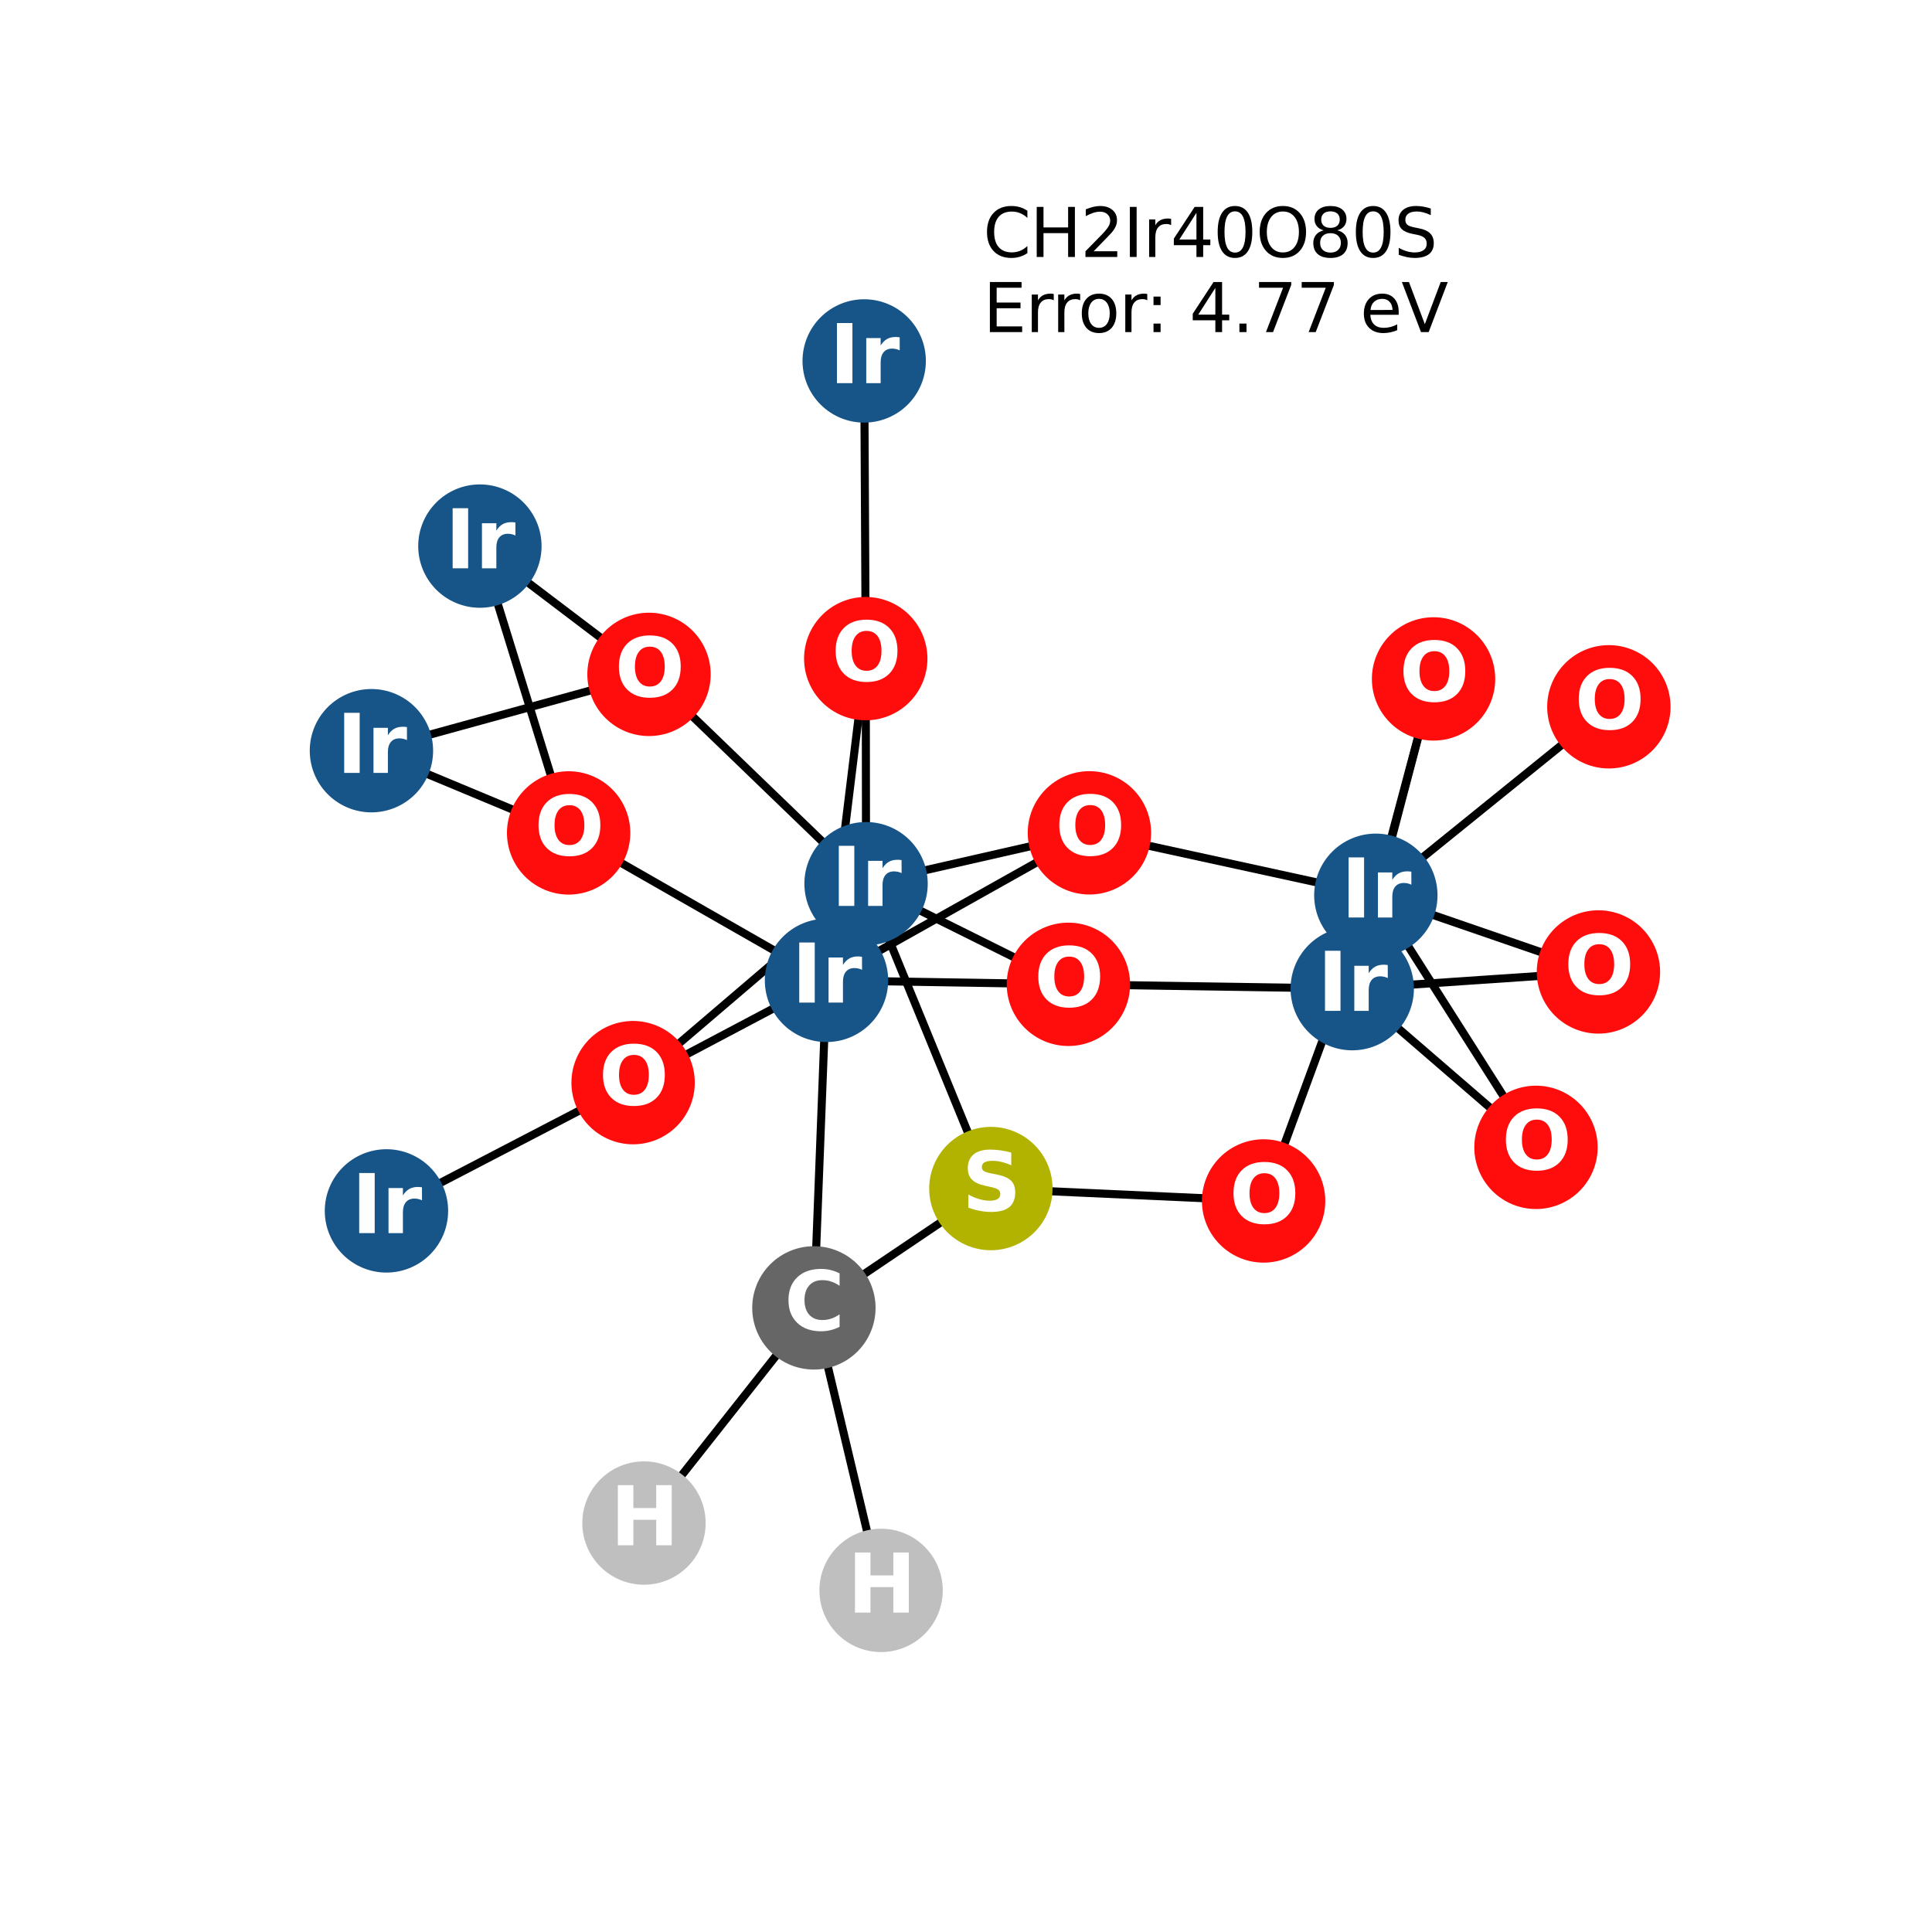 <?xml version="1.0" encoding="utf-8" standalone="no"?>
<!DOCTYPE svg PUBLIC "-//W3C//DTD SVG 1.1//EN"
  "http://www.w3.org/Graphics/SVG/1.1/DTD/svg11.dtd">
<svg xmlns:xlink="http://www.w3.org/1999/xlink" width="288pt" height="288pt" viewBox="0 0 288 288" xmlns="http://www.w3.org/2000/svg" version="1.1">
 <defs>
  <style type="text/css">*{stroke-linejoin: round; stroke-linecap: butt}</style>
 </defs>
 <g id="figure_1">
  <g id="patch_1">
   <path d="M 0 288 
L 288 288 
L 288 0 
L 0 0 
z
" style="fill: #ffffff"/>
  </g>
  <g id="axes_1">
   <g id="LineCollection_1">
    <path d="M 228.967 171.035 
L 205.094 133.458 
" clip-path="url(#p57e69ec357)" style="fill: none; stroke: #000000; stroke-width: 1.2"/>
    <path d="M 228.967 171.035 
L 201.577 147.376 
" clip-path="url(#p57e69ec357)" style="fill: none; stroke: #000000; stroke-width: 1.2"/>
    <path d="M 123.205 146.144 
L 84.765 124.162 
" clip-path="url(#p57e69ec357)" style="fill: none; stroke: #000000; stroke-width: 1.2"/>
    <path d="M 123.205 146.144 
L 162.398 124.149 
" clip-path="url(#p57e69ec357)" style="fill: none; stroke: #000000; stroke-width: 1.2"/>
    <path d="M 123.205 146.144 
L 129.056 98.182 
" clip-path="url(#p57e69ec357)" style="fill: none; stroke: #000000; stroke-width: 1.2"/>
    <path d="M 123.205 146.144 
L 159.265 146.733 
" clip-path="url(#p57e69ec357)" style="fill: none; stroke: #000000; stroke-width: 1.2"/>
    <path d="M 123.205 146.144 
L 94.376 161.388 
" clip-path="url(#p57e69ec357)" style="fill: none; stroke: #000000; stroke-width: 1.2"/>
    <path d="M 123.205 146.144 
L 121.326 194.964 
" clip-path="url(#p57e69ec357)" style="fill: none; stroke: #000000; stroke-width: 1.2"/>
    <path d="M 238.276 144.887 
L 205.094 133.458 
" clip-path="url(#p57e69ec357)" style="fill: none; stroke: #000000; stroke-width: 1.2"/>
    <path d="M 238.276 144.887 
L 201.577 147.376 
" clip-path="url(#p57e69ec357)" style="fill: none; stroke: #000000; stroke-width: 1.2"/>
    <path d="M 71.537 81.405 
L 84.765 124.162 
" clip-path="url(#p57e69ec357)" style="fill: none; stroke: #000000; stroke-width: 1.2"/>
    <path d="M 71.537 81.405 
L 96.747 100.529 
" clip-path="url(#p57e69ec357)" style="fill: none; stroke: #000000; stroke-width: 1.2"/>
    <path d="M 128.823 53.804 
L 129.056 98.182 
" clip-path="url(#p57e69ec357)" style="fill: none; stroke: #000000; stroke-width: 1.2"/>
    <path d="M 239.831 105.361 
L 205.094 133.458 
" clip-path="url(#p57e69ec357)" style="fill: none; stroke: #000000; stroke-width: 1.2"/>
    <path d="M 205.094 133.458 
L 162.398 124.149 
" clip-path="url(#p57e69ec357)" style="fill: none; stroke: #000000; stroke-width: 1.2"/>
    <path d="M 205.094 133.458 
L 213.699 101.205 
" clip-path="url(#p57e69ec357)" style="fill: none; stroke: #000000; stroke-width: 1.2"/>
    <path d="M 205.094 133.458 
L 188.363 179.024 
" clip-path="url(#p57e69ec357)" style="fill: none; stroke: #000000; stroke-width: 1.2"/>
    <path d="M 129.102 131.732 
L 162.398 124.149 
" clip-path="url(#p57e69ec357)" style="fill: none; stroke: #000000; stroke-width: 1.2"/>
    <path d="M 129.102 131.732 
L 129.056 98.182 
" clip-path="url(#p57e69ec357)" style="fill: none; stroke: #000000; stroke-width: 1.2"/>
    <path d="M 129.102 131.732 
L 96.747 100.529 
" clip-path="url(#p57e69ec357)" style="fill: none; stroke: #000000; stroke-width: 1.2"/>
    <path d="M 129.102 131.732 
L 159.265 146.733 
" clip-path="url(#p57e69ec357)" style="fill: none; stroke: #000000; stroke-width: 1.2"/>
    <path d="M 129.102 131.732 
L 94.376 161.388 
" clip-path="url(#p57e69ec357)" style="fill: none; stroke: #000000; stroke-width: 1.2"/>
    <path d="M 129.102 131.732 
L 147.708 177.177 
" clip-path="url(#p57e69ec357)" style="fill: none; stroke: #000000; stroke-width: 1.2"/>
    <path d="M 96.747 100.529 
L 55.369 111.905 
" clip-path="url(#p57e69ec357)" style="fill: none; stroke: #000000; stroke-width: 1.2"/>
    <path d="M 55.369 111.905 
L 84.765 124.162 
" clip-path="url(#p57e69ec357)" style="fill: none; stroke: #000000; stroke-width: 1.2"/>
    <path d="M 57.609 180.507 
L 94.376 161.388 
" clip-path="url(#p57e69ec357)" style="fill: none; stroke: #000000; stroke-width: 1.2"/>
    <path d="M 159.265 146.733 
L 201.577 147.376 
" clip-path="url(#p57e69ec357)" style="fill: none; stroke: #000000; stroke-width: 1.2"/>
    <path d="M 201.577 147.376 
L 213.699 101.205 
" clip-path="url(#p57e69ec357)" style="fill: none; stroke: #000000; stroke-width: 1.2"/>
    <path d="M 188.363 179.024 
L 147.708 177.177 
" clip-path="url(#p57e69ec357)" style="fill: none; stroke: #000000; stroke-width: 1.2"/>
    <path d="M 121.326 194.964 
L 95.995 227.038 
" clip-path="url(#p57e69ec357)" style="fill: none; stroke: #000000; stroke-width: 1.2"/>
    <path d="M 121.326 194.964 
L 131.342 237.076 
" clip-path="url(#p57e69ec357)" style="fill: none; stroke: #000000; stroke-width: 1.2"/>
    <path d="M 121.326 194.964 
L 147.708 177.177 
" clip-path="url(#p57e69ec357)" style="fill: none; stroke: #000000; stroke-width: 1.2"/>
   </g>
   <g id="PathCollection_1">
    <defs>
     <path id="C0_0_f62273ce5e" d="M 0 8.944 
C 2.372 8.944 4.647 8.002 6.325 6.325 
C 8.002 4.647 8.944 2.372 8.944 -0 
C 8.944 -2.372 8.002 -4.647 6.325 -6.325 
C 4.647 -8.002 2.372 -8.944 0 -8.944 
C -2.372 -8.944 -4.647 -8.002 -6.325 -6.325 
C -8.002 -4.647 -8.944 -2.372 -8.944 0 
C -8.944 2.372 -8.002 4.647 -6.325 6.325 
C -4.647 8.002 -2.372 8.944 0 8.944 
z
"/>
    </defs>
    <g clip-path="url(#p57e69ec357)">
     <use xlink:href="#C0_0_f62273ce5e" x="228.967" y="171.035" style="fill: #ff0d0d; stroke: #ff0d0d; stroke-width: 0.5"/>
    </g>
    <g clip-path="url(#p57e69ec357)">
     <use xlink:href="#C0_0_f62273ce5e" x="123.205" y="146.144" style="fill: #175487; stroke: #175487; stroke-width: 0.5"/>
    </g>
    <g clip-path="url(#p57e69ec357)">
     <use xlink:href="#C0_0_f62273ce5e" x="238.276" y="144.887" style="fill: #ff0d0d; stroke: #ff0d0d; stroke-width: 0.5"/>
    </g>
    <g clip-path="url(#p57e69ec357)">
     <use xlink:href="#C0_0_f62273ce5e" x="71.537" y="81.405" style="fill: #175487; stroke: #175487; stroke-width: 0.5"/>
    </g>
    <g clip-path="url(#p57e69ec357)">
     <use xlink:href="#C0_0_f62273ce5e" x="128.823" y="53.804" style="fill: #175487; stroke: #175487; stroke-width: 0.5"/>
    </g>
    <g clip-path="url(#p57e69ec357)">
     <use xlink:href="#C0_0_f62273ce5e" x="239.831" y="105.361" style="fill: #ff0d0d; stroke: #ff0d0d; stroke-width: 0.5"/>
    </g>
    <g clip-path="url(#p57e69ec357)">
     <use xlink:href="#C0_0_f62273ce5e" x="205.094" y="133.458" style="fill: #175487; stroke: #175487; stroke-width: 0.5"/>
    </g>
    <g clip-path="url(#p57e69ec357)">
     <use xlink:href="#C0_0_f62273ce5e" x="129.102" y="131.732" style="fill: #175487; stroke: #175487; stroke-width: 0.5"/>
    </g>
    <g clip-path="url(#p57e69ec357)">
     <use xlink:href="#C0_0_f62273ce5e" x="96.747" y="100.529" style="fill: #ff0d0d; stroke: #ff0d0d; stroke-width: 0.5"/>
    </g>
    <g clip-path="url(#p57e69ec357)">
     <use xlink:href="#C0_0_f62273ce5e" x="55.369" y="111.905" style="fill: #175487; stroke: #175487; stroke-width: 0.5"/>
    </g>
    <g clip-path="url(#p57e69ec357)">
     <use xlink:href="#C0_0_f62273ce5e" x="57.609" y="180.507" style="fill: #175487; stroke: #175487; stroke-width: 0.5"/>
    </g>
    <g clip-path="url(#p57e69ec357)">
     <use xlink:href="#C0_0_f62273ce5e" x="159.265" y="146.733" style="fill: #ff0d0d; stroke: #ff0d0d; stroke-width: 0.5"/>
    </g>
    <g clip-path="url(#p57e69ec357)">
     <use xlink:href="#C0_0_f62273ce5e" x="94.376" y="161.388" style="fill: #ff0d0d; stroke: #ff0d0d; stroke-width: 0.5"/>
    </g>
    <g clip-path="url(#p57e69ec357)">
     <use xlink:href="#C0_0_f62273ce5e" x="201.577" y="147.376" style="fill: #175487; stroke: #175487; stroke-width: 0.5"/>
    </g>
    <g clip-path="url(#p57e69ec357)">
     <use xlink:href="#C0_0_f62273ce5e" x="213.699" y="101.205" style="fill: #ff0d0d; stroke: #ff0d0d; stroke-width: 0.5"/>
    </g>
    <g clip-path="url(#p57e69ec357)">
     <use xlink:href="#C0_0_f62273ce5e" x="129.056" y="98.182" style="fill: #ff0d0d; stroke: #ff0d0d; stroke-width: 0.5"/>
    </g>
    <g clip-path="url(#p57e69ec357)">
     <use xlink:href="#C0_0_f62273ce5e" x="188.363" y="179.024" style="fill: #ff0d0d; stroke: #ff0d0d; stroke-width: 0.5"/>
    </g>
    <g clip-path="url(#p57e69ec357)">
     <use xlink:href="#C0_0_f62273ce5e" x="84.765" y="124.162" style="fill: #ff0d0d; stroke: #ff0d0d; stroke-width: 0.5"/>
    </g>
    <g clip-path="url(#p57e69ec357)">
     <use xlink:href="#C0_0_f62273ce5e" x="162.398" y="124.149" style="fill: #ff0d0d; stroke: #ff0d0d; stroke-width: 0.5"/>
    </g>
    <g clip-path="url(#p57e69ec357)">
     <use xlink:href="#C0_0_f62273ce5e" x="121.326" y="194.964" style="fill: #666666; stroke: #666666; stroke-width: 0.5"/>
    </g>
    <g clip-path="url(#p57e69ec357)">
     <use xlink:href="#C0_0_f62273ce5e" x="95.995" y="227.038" style="fill: #bfbfbf; stroke: #bfbfbf; stroke-width: 0.5"/>
    </g>
    <g clip-path="url(#p57e69ec357)">
     <use xlink:href="#C0_0_f62273ce5e" x="131.342" y="237.076" style="fill: #bfbfbf; stroke: #bfbfbf; stroke-width: 0.5"/>
    </g>
    <g clip-path="url(#p57e69ec357)">
     <use xlink:href="#C0_0_f62273ce5e" x="147.708" y="177.177" style="fill: #b2b200; stroke: #b2b200; stroke-width: 0.5"/>
    </g>
   </g>
   <g id="text_1">
    <g clip-path="url(#p57e69ec357)">
     <!-- O -->
     <g style="fill: #ffffff" transform="translate(223.866 174.347) scale(0.12 -0.12)">
      <defs>
       <path id="DejaVuSans-Bold-4f" d="M 2719 3878 
Q 2169 3878 1866 3472 
Q 1563 3066 1563 2328 
Q 1563 1594 1866 1187 
Q 2169 781 2719 781 
Q 3272 781 3575 1187 
Q 3878 1594 3878 2328 
Q 3878 3066 3575 3472 
Q 3272 3878 2719 3878 
z
M 2719 4750 
Q 3844 4750 4481 4106 
Q 5119 3463 5119 2328 
Q 5119 1197 4481 553 
Q 3844 -91 2719 -91 
Q 1597 -91 958 553 
Q 319 1197 319 2328 
Q 319 3463 958 4106 
Q 1597 4750 2719 4750 
z
" transform="scale(0.016)"/>
      </defs>
      <use xlink:href="#DejaVuSans-Bold-4f"/>
     </g>
    </g>
   </g>
   <g id="text_2">
    <g clip-path="url(#p57e69ec357)">
     <!-- Ir -->
     <g style="fill: #ffffff" transform="translate(118.014 149.456) scale(0.12 -0.12)">
      <defs>
       <path id="DejaVuSans-Bold-49" d="M 588 4666 
L 1791 4666 
L 1791 0 
L 588 0 
L 588 4666 
z
" transform="scale(0.016)"/>
       <path id="DejaVuSans-Bold-72" d="M 3138 2547 
Q 2991 2616 2845 2648 
Q 2700 2681 2553 2681 
Q 2122 2681 1889 2404 
Q 1656 2128 1656 1613 
L 1656 0 
L 538 0 
L 538 3500 
L 1656 3500 
L 1656 2925 
Q 1872 3269 2151 3426 
Q 2431 3584 2822 3584 
Q 2878 3584 2943 3579 
Q 3009 3575 3134 3559 
L 3138 2547 
z
" transform="scale(0.016)"/>
      </defs>
      <use xlink:href="#DejaVuSans-Bold-49"/>
      <use xlink:href="#DejaVuSans-Bold-72" transform="translate(37.207 0)"/>
     </g>
    </g>
   </g>
   <g id="text_3">
    <g clip-path="url(#p57e69ec357)">
     <!-- O -->
     <g style="fill: #ffffff" transform="translate(233.175 148.198) scale(0.12 -0.12)">
      <use xlink:href="#DejaVuSans-Bold-4f"/>
     </g>
    </g>
   </g>
   <g id="text_4">
    <g clip-path="url(#p57e69ec357)">
     <!-- Ir -->
     <g style="fill: #ffffff" transform="translate(66.346 84.716) scale(0.12 -0.12)">
      <use xlink:href="#DejaVuSans-Bold-49"/>
      <use xlink:href="#DejaVuSans-Bold-72" transform="translate(37.207 0)"/>
     </g>
    </g>
   </g>
   <g id="text_5">
    <g clip-path="url(#p57e69ec357)">
     <!-- Ir -->
     <g style="fill: #ffffff" transform="translate(123.632 57.115) scale(0.12 -0.12)">
      <use xlink:href="#DejaVuSans-Bold-49"/>
      <use xlink:href="#DejaVuSans-Bold-72" transform="translate(37.207 0)"/>
     </g>
    </g>
   </g>
   <g id="text_6">
    <g clip-path="url(#p57e69ec357)">
     <!-- O -->
     <g style="fill: #ffffff" transform="translate(234.73 108.672) scale(0.12 -0.12)">
      <use xlink:href="#DejaVuSans-Bold-4f"/>
     </g>
    </g>
   </g>
   <g id="text_7">
    <g clip-path="url(#p57e69ec357)">
     <!-- Ir -->
     <g style="fill: #ffffff" transform="translate(199.903 136.77) scale(0.12 -0.12)">
      <use xlink:href="#DejaVuSans-Bold-49"/>
      <use xlink:href="#DejaVuSans-Bold-72" transform="translate(37.207 0)"/>
     </g>
    </g>
   </g>
   <g id="text_8">
    <g clip-path="url(#p57e69ec357)">
     <!-- Ir -->
     <g style="fill: #ffffff" transform="translate(123.911 135.043) scale(0.12 -0.12)">
      <use xlink:href="#DejaVuSans-Bold-49"/>
      <use xlink:href="#DejaVuSans-Bold-72" transform="translate(37.207 0)"/>
     </g>
    </g>
   </g>
   <g id="text_9">
    <g clip-path="url(#p57e69ec357)">
     <!-- O -->
     <g style="fill: #ffffff" transform="translate(91.646 103.841) scale(0.12 -0.12)">
      <use xlink:href="#DejaVuSans-Bold-4f"/>
     </g>
    </g>
   </g>
   <g id="text_10">
    <g clip-path="url(#p57e69ec357)">
     <!-- Ir -->
     <g style="fill: #ffffff" transform="translate(50.178 115.216) scale(0.12 -0.12)">
      <use xlink:href="#DejaVuSans-Bold-49"/>
      <use xlink:href="#DejaVuSans-Bold-72" transform="translate(37.207 0)"/>
     </g>
    </g>
   </g>
   <g id="text_11">
    <g clip-path="url(#p57e69ec357)">
     <!-- Ir -->
     <g style="fill: #ffffff" transform="translate(52.418 183.818) scale(0.12 -0.12)">
      <use xlink:href="#DejaVuSans-Bold-49"/>
      <use xlink:href="#DejaVuSans-Bold-72" transform="translate(37.207 0)"/>
     </g>
    </g>
   </g>
   <g id="text_12">
    <g clip-path="url(#p57e69ec357)">
     <!-- O -->
     <g style="fill: #ffffff" transform="translate(154.164 150.044) scale(0.12 -0.12)">
      <use xlink:href="#DejaVuSans-Bold-4f"/>
     </g>
    </g>
   </g>
   <g id="text_13">
    <g clip-path="url(#p57e69ec357)">
     <!-- O -->
     <g style="fill: #ffffff" transform="translate(89.275 164.699) scale(0.12 -0.12)">
      <use xlink:href="#DejaVuSans-Bold-4f"/>
     </g>
    </g>
   </g>
   <g id="text_14">
    <g clip-path="url(#p57e69ec357)">
     <!-- Ir -->
     <g style="fill: #ffffff" transform="translate(196.386 150.687) scale(0.12 -0.12)">
      <use xlink:href="#DejaVuSans-Bold-49"/>
      <use xlink:href="#DejaVuSans-Bold-72" transform="translate(37.207 0)"/>
     </g>
    </g>
   </g>
   <g id="text_15">
    <g clip-path="url(#p57e69ec357)">
     <!-- O -->
     <g style="fill: #ffffff" transform="translate(208.598 104.517) scale(0.12 -0.12)">
      <use xlink:href="#DejaVuSans-Bold-4f"/>
     </g>
    </g>
   </g>
   <g id="text_16">
    <g clip-path="url(#p57e69ec357)">
     <!-- O -->
     <g style="fill: #ffffff" transform="translate(123.955 101.493) scale(0.12 -0.12)">
      <use xlink:href="#DejaVuSans-Bold-4f"/>
     </g>
    </g>
   </g>
   <g id="text_17">
    <g clip-path="url(#p57e69ec357)">
     <!-- O -->
     <g style="fill: #ffffff" transform="translate(183.262 182.335) scale(0.12 -0.12)">
      <use xlink:href="#DejaVuSans-Bold-4f"/>
     </g>
    </g>
   </g>
   <g id="text_18">
    <g clip-path="url(#p57e69ec357)">
     <!-- O -->
     <g style="fill: #ffffff" transform="translate(79.664 127.474) scale(0.12 -0.12)">
      <use xlink:href="#DejaVuSans-Bold-4f"/>
     </g>
    </g>
   </g>
   <g id="text_19">
    <g clip-path="url(#p57e69ec357)">
     <!-- O -->
     <g style="fill: #ffffff" transform="translate(157.297 127.46) scale(0.12 -0.12)">
      <use xlink:href="#DejaVuSans-Bold-4f"/>
     </g>
    </g>
   </g>
   <g id="text_20">
    <g clip-path="url(#p57e69ec357)">
     <!-- C -->
     <g style="fill: #ffffff" transform="translate(116.923 198.275) scale(0.12 -0.12)">
      <defs>
       <path id="DejaVuSans-Bold-43" d="M 4288 256 
Q 3956 84 3597 -3 
Q 3238 -91 2847 -91 
Q 1681 -91 1000 561 
Q 319 1213 319 2328 
Q 319 3447 1000 4098 
Q 1681 4750 2847 4750 
Q 3238 4750 3597 4662 
Q 3956 4575 4288 4403 
L 4288 3438 
Q 3953 3666 3628 3772 
Q 3303 3878 2944 3878 
Q 2300 3878 1931 3465 
Q 1563 3053 1563 2328 
Q 1563 1606 1931 1193 
Q 2300 781 2944 781 
Q 3303 781 3628 887 
Q 3953 994 4288 1222 
L 4288 256 
z
" transform="scale(0.016)"/>
      </defs>
      <use xlink:href="#DejaVuSans-Bold-43"/>
     </g>
    </g>
   </g>
   <g id="text_21">
    <g clip-path="url(#p57e69ec357)">
     <!-- H -->
     <g style="fill: #ffffff" transform="translate(90.974 230.349) scale(0.12 -0.12)">
      <defs>
       <path id="DejaVuSans-Bold-48" d="M 588 4666 
L 1791 4666 
L 1791 2888 
L 3566 2888 
L 3566 4666 
L 4769 4666 
L 4769 0 
L 3566 0 
L 3566 1978 
L 1791 1978 
L 1791 0 
L 588 0 
L 588 4666 
z
" transform="scale(0.016)"/>
      </defs>
      <use xlink:href="#DejaVuSans-Bold-48"/>
     </g>
    </g>
   </g>
   <g id="text_22">
    <g clip-path="url(#p57e69ec357)">
     <!-- H -->
     <g style="fill: #ffffff" transform="translate(126.321 240.388) scale(0.12 -0.12)">
      <use xlink:href="#DejaVuSans-Bold-48"/>
     </g>
    </g>
   </g>
   <g id="text_23">
    <g clip-path="url(#p57e69ec357)">
     <!-- S -->
     <g style="fill: #ffffff" transform="translate(143.387 180.488) scale(0.12 -0.12)">
      <defs>
       <path id="DejaVuSans-Bold-53" d="M 3834 4519 
L 3834 3531 
Q 3450 3703 3084 3790 
Q 2719 3878 2394 3878 
Q 1963 3878 1756 3759 
Q 1550 3641 1550 3391 
Q 1550 3203 1689 3098 
Q 1828 2994 2194 2919 
L 2706 2816 
Q 3484 2659 3812 2340 
Q 4141 2022 4141 1434 
Q 4141 663 3683 286 
Q 3225 -91 2284 -91 
Q 1841 -91 1394 -6 
Q 947 78 500 244 
L 500 1259 
Q 947 1022 1364 901 
Q 1781 781 2169 781 
Q 2563 781 2772 912 
Q 2981 1044 2981 1288 
Q 2981 1506 2839 1625 
Q 2697 1744 2272 1838 
L 1806 1941 
Q 1106 2091 782 2419 
Q 459 2747 459 3303 
Q 459 4000 909 4375 
Q 1359 4750 2203 4750 
Q 2588 4750 2994 4692 
Q 3400 4634 3834 4519 
z
" transform="scale(0.016)"/>
      </defs>
      <use xlink:href="#DejaVuSans-Bold-53"/>
     </g>
    </g>
   </g>
   <g id="text_24">
    <!-- CH2Ir40O80S -->
    <g transform="translate(146.556 38.307) scale(0.1 -0.1)">
     <defs>
      <path id="DejaVuSans-43" d="M 4122 4306 
L 4122 3641 
Q 3803 3938 3442 4084 
Q 3081 4231 2675 4231 
Q 1875 4231 1450 3742 
Q 1025 3253 1025 2328 
Q 1025 1406 1450 917 
Q 1875 428 2675 428 
Q 3081 428 3442 575 
Q 3803 722 4122 1019 
L 4122 359 
Q 3791 134 3420 21 
Q 3050 -91 2638 -91 
Q 1578 -91 968 557 
Q 359 1206 359 2328 
Q 359 3453 968 4101 
Q 1578 4750 2638 4750 
Q 3056 4750 3426 4639 
Q 3797 4528 4122 4306 
z
" transform="scale(0.016)"/>
      <path id="DejaVuSans-48" d="M 628 4666 
L 1259 4666 
L 1259 2753 
L 3553 2753 
L 3553 4666 
L 4184 4666 
L 4184 0 
L 3553 0 
L 3553 2222 
L 1259 2222 
L 1259 0 
L 628 0 
L 628 4666 
z
" transform="scale(0.016)"/>
      <path id="DejaVuSans-32" d="M 1228 531 
L 3431 531 
L 3431 0 
L 469 0 
L 469 531 
Q 828 903 1448 1529 
Q 2069 2156 2228 2338 
Q 2531 2678 2651 2914 
Q 2772 3150 2772 3378 
Q 2772 3750 2511 3984 
Q 2250 4219 1831 4219 
Q 1534 4219 1204 4116 
Q 875 4013 500 3803 
L 500 4441 
Q 881 4594 1212 4672 
Q 1544 4750 1819 4750 
Q 2544 4750 2975 4387 
Q 3406 4025 3406 3419 
Q 3406 3131 3298 2873 
Q 3191 2616 2906 2266 
Q 2828 2175 2409 1742 
Q 1991 1309 1228 531 
z
" transform="scale(0.016)"/>
      <path id="DejaVuSans-49" d="M 628 4666 
L 1259 4666 
L 1259 0 
L 628 0 
L 628 4666 
z
" transform="scale(0.016)"/>
      <path id="DejaVuSans-72" d="M 2631 2963 
Q 2534 3019 2420 3045 
Q 2306 3072 2169 3072 
Q 1681 3072 1420 2755 
Q 1159 2438 1159 1844 
L 1159 0 
L 581 0 
L 581 3500 
L 1159 3500 
L 1159 2956 
Q 1341 3275 1631 3429 
Q 1922 3584 2338 3584 
Q 2397 3584 2469 3576 
Q 2541 3569 2628 3553 
L 2631 2963 
z
" transform="scale(0.016)"/>
      <path id="DejaVuSans-34" d="M 2419 4116 
L 825 1625 
L 2419 1625 
L 2419 4116 
z
M 2253 4666 
L 3047 4666 
L 3047 1625 
L 3713 1625 
L 3713 1100 
L 3047 1100 
L 3047 0 
L 2419 0 
L 2419 1100 
L 313 1100 
L 313 1709 
L 2253 4666 
z
" transform="scale(0.016)"/>
      <path id="DejaVuSans-30" d="M 2034 4250 
Q 1547 4250 1301 3770 
Q 1056 3291 1056 2328 
Q 1056 1369 1301 889 
Q 1547 409 2034 409 
Q 2525 409 2770 889 
Q 3016 1369 3016 2328 
Q 3016 3291 2770 3770 
Q 2525 4250 2034 4250 
z
M 2034 4750 
Q 2819 4750 3233 4129 
Q 3647 3509 3647 2328 
Q 3647 1150 3233 529 
Q 2819 -91 2034 -91 
Q 1250 -91 836 529 
Q 422 1150 422 2328 
Q 422 3509 836 4129 
Q 1250 4750 2034 4750 
z
" transform="scale(0.016)"/>
      <path id="DejaVuSans-4f" d="M 2522 4238 
Q 1834 4238 1429 3725 
Q 1025 3213 1025 2328 
Q 1025 1447 1429 934 
Q 1834 422 2522 422 
Q 3209 422 3611 934 
Q 4013 1447 4013 2328 
Q 4013 3213 3611 3725 
Q 3209 4238 2522 4238 
z
M 2522 4750 
Q 3503 4750 4090 4092 
Q 4678 3434 4678 2328 
Q 4678 1225 4090 567 
Q 3503 -91 2522 -91 
Q 1538 -91 948 565 
Q 359 1222 359 2328 
Q 359 3434 948 4092 
Q 1538 4750 2522 4750 
z
" transform="scale(0.016)"/>
      <path id="DejaVuSans-38" d="M 2034 2216 
Q 1584 2216 1326 1975 
Q 1069 1734 1069 1313 
Q 1069 891 1326 650 
Q 1584 409 2034 409 
Q 2484 409 2743 651 
Q 3003 894 3003 1313 
Q 3003 1734 2745 1975 
Q 2488 2216 2034 2216 
z
M 1403 2484 
Q 997 2584 770 2862 
Q 544 3141 544 3541 
Q 544 4100 942 4425 
Q 1341 4750 2034 4750 
Q 2731 4750 3128 4425 
Q 3525 4100 3525 3541 
Q 3525 3141 3298 2862 
Q 3072 2584 2669 2484 
Q 3125 2378 3379 2068 
Q 3634 1759 3634 1313 
Q 3634 634 3220 271 
Q 2806 -91 2034 -91 
Q 1263 -91 848 271 
Q 434 634 434 1313 
Q 434 1759 690 2068 
Q 947 2378 1403 2484 
z
M 1172 3481 
Q 1172 3119 1398 2916 
Q 1625 2713 2034 2713 
Q 2441 2713 2670 2916 
Q 2900 3119 2900 3481 
Q 2900 3844 2670 4047 
Q 2441 4250 2034 4250 
Q 1625 4250 1398 4047 
Q 1172 3844 1172 3481 
z
" transform="scale(0.016)"/>
      <path id="DejaVuSans-53" d="M 3425 4513 
L 3425 3897 
Q 3066 4069 2747 4153 
Q 2428 4238 2131 4238 
Q 1616 4238 1336 4038 
Q 1056 3838 1056 3469 
Q 1056 3159 1242 3001 
Q 1428 2844 1947 2747 
L 2328 2669 
Q 3034 2534 3370 2195 
Q 3706 1856 3706 1288 
Q 3706 609 3251 259 
Q 2797 -91 1919 -91 
Q 1588 -91 1214 -16 
Q 841 59 441 206 
L 441 856 
Q 825 641 1194 531 
Q 1563 422 1919 422 
Q 2459 422 2753 634 
Q 3047 847 3047 1241 
Q 3047 1584 2836 1778 
Q 2625 1972 2144 2069 
L 1759 2144 
Q 1053 2284 737 2584 
Q 422 2884 422 3419 
Q 422 4038 858 4394 
Q 1294 4750 2059 4750 
Q 2388 4750 2728 4690 
Q 3069 4631 3425 4513 
z
" transform="scale(0.016)"/>
     </defs>
     <use xlink:href="#DejaVuSans-43"/>
     <use xlink:href="#DejaVuSans-48" transform="translate(69.824 0)"/>
     <use xlink:href="#DejaVuSans-32" transform="translate(145.02 0)"/>
     <use xlink:href="#DejaVuSans-49" transform="translate(208.643 0)"/>
     <use xlink:href="#DejaVuSans-72" transform="translate(238.135 0)"/>
     <use xlink:href="#DejaVuSans-34" transform="translate(279.248 0)"/>
     <use xlink:href="#DejaVuSans-30" transform="translate(342.871 0)"/>
     <use xlink:href="#DejaVuSans-4f" transform="translate(406.494 0)"/>
     <use xlink:href="#DejaVuSans-38" transform="translate(485.205 0)"/>
     <use xlink:href="#DejaVuSans-30" transform="translate(548.828 0)"/>
     <use xlink:href="#DejaVuSans-53" transform="translate(612.451 0)"/>
    </g>
    <!-- Error: 4.77 eV -->
    <g transform="translate(146.556 49.505) scale(0.1 -0.1)">
     <defs>
      <path id="DejaVuSans-45" d="M 628 4666 
L 3578 4666 
L 3578 4134 
L 1259 4134 
L 1259 2753 
L 3481 2753 
L 3481 2222 
L 1259 2222 
L 1259 531 
L 3634 531 
L 3634 0 
L 628 0 
L 628 4666 
z
" transform="scale(0.016)"/>
      <path id="DejaVuSans-6f" d="M 1959 3097 
Q 1497 3097 1228 2736 
Q 959 2375 959 1747 
Q 959 1119 1226 758 
Q 1494 397 1959 397 
Q 2419 397 2687 759 
Q 2956 1122 2956 1747 
Q 2956 2369 2687 2733 
Q 2419 3097 1959 3097 
z
M 1959 3584 
Q 2709 3584 3137 3096 
Q 3566 2609 3566 1747 
Q 3566 888 3137 398 
Q 2709 -91 1959 -91 
Q 1206 -91 779 398 
Q 353 888 353 1747 
Q 353 2609 779 3096 
Q 1206 3584 1959 3584 
z
" transform="scale(0.016)"/>
      <path id="DejaVuSans-3a" d="M 750 794 
L 1409 794 
L 1409 0 
L 750 0 
L 750 794 
z
M 750 3309 
L 1409 3309 
L 1409 2516 
L 750 2516 
L 750 3309 
z
" transform="scale(0.016)"/>
      <path id="DejaVuSans-20" transform="scale(0.016)"/>
      <path id="DejaVuSans-2e" d="M 684 794 
L 1344 794 
L 1344 0 
L 684 0 
L 684 794 
z
" transform="scale(0.016)"/>
      <path id="DejaVuSans-37" d="M 525 4666 
L 3525 4666 
L 3525 4397 
L 1831 0 
L 1172 0 
L 2766 4134 
L 525 4134 
L 525 4666 
z
" transform="scale(0.016)"/>
      <path id="DejaVuSans-65" d="M 3597 1894 
L 3597 1613 
L 953 1613 
Q 991 1019 1311 708 
Q 1631 397 2203 397 
Q 2534 397 2845 478 
Q 3156 559 3463 722 
L 3463 178 
Q 3153 47 2828 -22 
Q 2503 -91 2169 -91 
Q 1331 -91 842 396 
Q 353 884 353 1716 
Q 353 2575 817 3079 
Q 1281 3584 2069 3584 
Q 2775 3584 3186 3129 
Q 3597 2675 3597 1894 
z
M 3022 2063 
Q 3016 2534 2758 2815 
Q 2500 3097 2075 3097 
Q 1594 3097 1305 2825 
Q 1016 2553 972 2059 
L 3022 2063 
z
" transform="scale(0.016)"/>
      <path id="DejaVuSans-56" d="M 1831 0 
L 50 4666 
L 709 4666 
L 2188 738 
L 3669 4666 
L 4325 4666 
L 2547 0 
L 1831 0 
z
" transform="scale(0.016)"/>
     </defs>
     <use xlink:href="#DejaVuSans-45"/>
     <use xlink:href="#DejaVuSans-72" transform="translate(63.184 0)"/>
     <use xlink:href="#DejaVuSans-72" transform="translate(102.547 0)"/>
     <use xlink:href="#DejaVuSans-6f" transform="translate(141.41 0)"/>
     <use xlink:href="#DejaVuSans-72" transform="translate(202.592 0)"/>
     <use xlink:href="#DejaVuSans-3a" transform="translate(241.955 0)"/>
     <use xlink:href="#DejaVuSans-20" transform="translate(275.646 0)"/>
     <use xlink:href="#DejaVuSans-34" transform="translate(307.434 0)"/>
     <use xlink:href="#DejaVuSans-2e" transform="translate(371.057 0)"/>
     <use xlink:href="#DejaVuSans-37" transform="translate(402.844 0)"/>
     <use xlink:href="#DejaVuSans-37" transform="translate(466.467 0)"/>
     <use xlink:href="#DejaVuSans-20" transform="translate(530.09 0)"/>
     <use xlink:href="#DejaVuSans-65" transform="translate(561.877 0)"/>
     <use xlink:href="#DejaVuSans-56" transform="translate(623.4 0)"/>
    </g>
   </g>
  </g>
 </g>
 <defs>
  <clipPath id="p57e69ec357">
   <rect x="36" y="34.56" width="223.2" height="221.76"/>
  </clipPath>
 </defs>
</svg>
